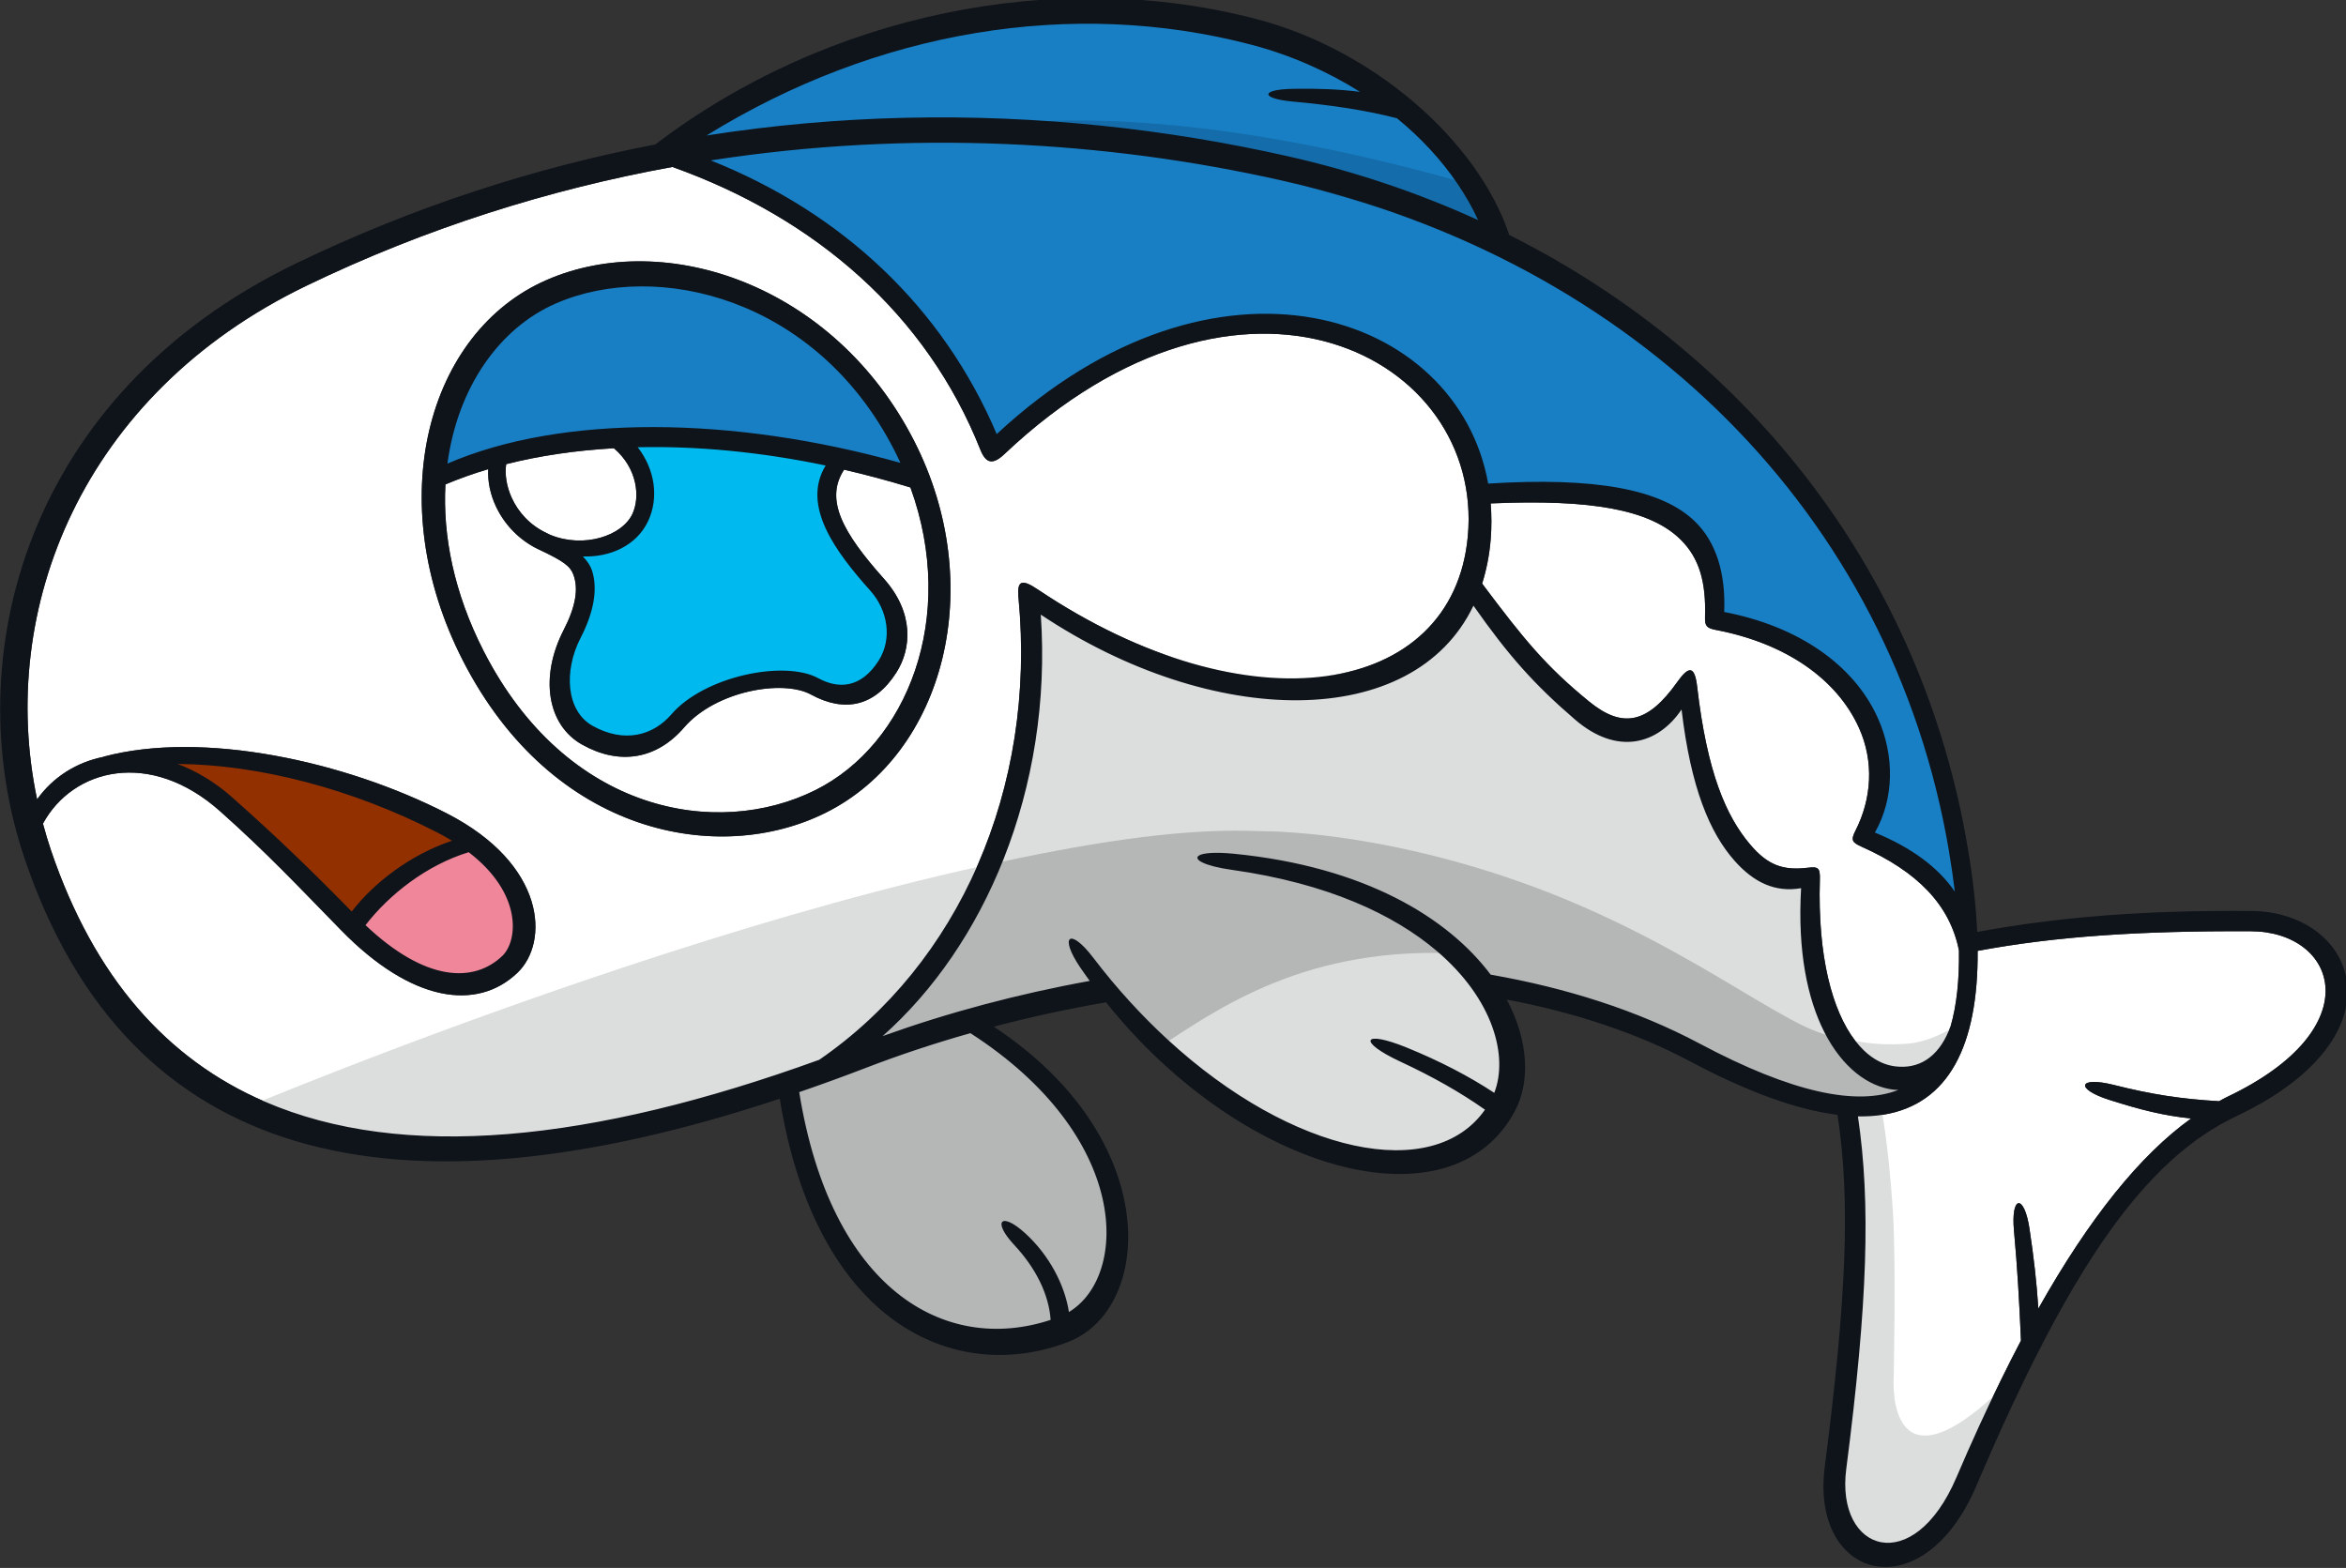 <?xml version="1.0" encoding="UTF-8"?>
<!-- Created with Inkscape (http://www.inkscape.org/) -->
<svg version="1.1" viewBox="0 0 169.83 113.51" xmlns="http://www.w3.org/2000/svg">
 <rect x="0" y="0" width="169.83" height="113.51" fill="#333333" stroke="none"/>
 <defs>
  <clipPath id="clipPath1255">
   <path d="M 0,841.89 H 595.28 V 0 H 0 Z"/>
  </clipPath>
  <clipPath id="clipPath1225">
   <path d="M 0,841.89 H 595.28 V 0 H 0 Z"/>
  </clipPath>
  <clipPath id="clipPath1420">
   <path d="M 0,841.89 H 595.28 V 0 H 0 Z"/>
  </clipPath>
  <clipPath id="clipPath1435">
   <path d="M 0,841.89 H 595.28 V 0 H 0 Z"/>
  </clipPath>
  <clipPath id="clipPath1450">
   <path d="M 0,841.89 H 595.28 V 0 H 0 Z"/>
  </clipPath>
  <clipPath id="clipPath1375">
   <path d="M 0,841.89 H 595.28 V 0 H 0 Z"/>
  </clipPath>
  <clipPath id="clipPath1315">
   <path d="M 0,841.89 H 595.28 V 0 H 0 Z"/>
  </clipPath>
  <clipPath id="clipPath1390">
   <path d="M 0,841.89 H 595.28 V 0 H 0 Z"/>
  </clipPath>
  <clipPath id="clipPath1405">
   <path d="M 0,841.89 H 595.28 V 0 H 0 Z"/>
  </clipPath>
  <clipPath id="clipPath1345">
   <path d="M 0,841.89 H 595.28 V 0 H 0 Z"/>
  </clipPath>
  <clipPath id="clipPath1360">
   <path d="M 0,841.89 H 595.28 V 0 H 0 Z"/>
  </clipPath>
  <clipPath id="clipPath1330">
   <path d="M 0,841.89 H 595.28 V 0 H 0 Z"/>
  </clipPath>
  <clipPath id="clipPath1285">
   <path d="M 0,841.89 H 595.28 V 0 H 0 Z"/>
  </clipPath>
  <clipPath id="clipPath1300">
   <path d="M 0,841.89 H 595.28 V 0 H 0 Z"/>
  </clipPath>
 </defs>
 <g transform="matrix(-1 0 0 1 191.04 -84.789)">
  <path transform="matrix(-.353 0 0 -.353 212.26 297)" d="m156.27 428.43c-0.932 0.567-5.386 3.648-6.447 4.194-17.54 9.015-40.78 12.993-57.376 13.126 3.831-1.449 10.789-6.53 14.346-9.692 9.314-8.278 16.836-14.944 25.444-23.722 4.61 5.985 14.989 13.599 23.403 16.409" clip-path="url(#clipPath1255)" fill="#933000"/>
  <path transform="matrix(-.353 0 0 -.353 212.26 297)" d="m132.86 411.43c12.354-11.679 26.02-13.757 31.825-8.212 3.251 3.104 2.595 16.918-8.46 25.38-8.608-2.634-18.493-10.858-23.365-17.168" clip-path="url(#clipPath1225)" fill="#ef869a"/>
  <path transform="matrix(-.353 0 0 -.353 212.26 297)" d="m191.14 495.25c-2.372-5.07-9.073-7.161-14.655-6.963 0.962-0.986 2.829-3.835 3.127-4.756 1.242-3.837 0.063-7.946-2.656-13.225-3.49-6.785-2.321-16.55 3.088-19.586 6.507-3.648 14.951-1.989 18.688 2.343 6.736 7.818 21.9 10.899 28.881 7.095 4.105-2.239 10.95-1.449 14.571 4.241 2.874 4.518 1.213 13.835-2.32 17.79-7.08 7.924-12.961 15.826-7.919 24.115-13.31 2.785-31.373 4.968-43.577 4.692 3.592-4.631 5.274-11.065 3.087-15.747" clip-path="url(#clipPath1420)" fill="#00b9ef"/>
  <g fill="#197fc4">
   <path transform="matrix(-.353 0 0 -.353 212.26 297)" d="m461.98 427.32c-11.692 69.034-65.39 122.95-138.15 139.35-35.83 8.077-81.386 8.244-122.37 1.895 26.924-10.739 51.65-33.514 62.729-59.59 44.987 41.834 93.245 25.701 99.526-9.522 21.859 1.371 35.622-0.803 42.447-7.495 4.275-4.188 5.968-9.57 5.639-17.575 15.095-2.892 26.86-11.384 31.799-22.328 3.477-7.703 3.09-15.274-0.891-22.276 7.567-3.119 16.445-9.979 19.854-14.953-0.322 2.689-0.412 9.267-0.904 12.174" clip-path="url(#clipPath1435)"/>
   <path transform="matrix(-.353 0 0 -.353 212.26 297)" d="m173.79 542.07c-11.65-5.07-22.066-23.611-24.13-39.151 23.441 10.149 63.973 9.457 98.25-0.161-0.404 0.879-3.035 8.064-3.484 8.942-15.971 31.214-49.92 38.441-70.636 29.424" clip-path="url(#clipPath1450)"/>
   <path transform="matrix(-.353 0 0 -.353 212.26 297)" d="m324.07 566.92c13.815-3.115 29.806-7.981 42.048-13.566-1.16 2.557-3.262 8.834-4.899 11.247-3.302 4.868-9.726 10.297-14.634 14.31-6.815 1.767-12.11 2.118-19.057 2.75-6.826 0.62-6.535 0.517 0.299 0.617 4.848 0.071 10.665-0.495 15.188-1.069-6.714 4.219-18.061 10.907-26.094 13.016-36.627 9.612-81.697-0.82-116.61-22.409 13.693 2.142 31.957 2.199 45.319 2.511 27.388 0.638 53.852-1.867 78.435-7.408" clip-path="url(#clipPath1375)"/>
  </g>
  <path transform="matrix(-.353 0 0 -.353 212.26 297)" d="m313.11 426.08c26.945-2.646 43.989-13.183 52.7-24.798 15.437-2.7 29.998-7.296 42.852-14.137 18.99-10.103 32.245-12.835 40.777-9.5-0.346 0.012-0.693 0.013-1.035 0.054-5.128 0.614-7.994 3.138-11.714 10.467-3.442 6.78-6.412 19.865-5.655 32.855-5.338-0.922-10.161 0.744-14.077 5.16-5.119 5.772-8.316 16.313-11.555 32.595-6.572-6.657-13.559-8.683-20.513-3.617-8.338 7.173-15.225 14.48-22.387 24.692-17.912-25.351-52.82-20.644-90.511-2.06-1.44-18.134-3.229-37.257-8.044-52.728-5.731-14.52-14.316-28.603-24.843-37.949 13.317 4.792 29.696 10.204 44.488 12.883-0.645 0.893-1.292 1.784-1.916 2.703-2.219 3.266-2.764 5.355-2.161 5.85 0.607 0.498 2.378-0.618 4.784-3.779 4.837-6.355 10.005-11.967 15.308-16.841 25.62-23.547 54.444-29.466 65.04-14.344-4.965 3.496-10.58 6.704-17.306 9.834-8.913 4.146-7.872 6.618 1.228 2.918 6.906-2.809 12.841-5.92 17.981-9.297 2.906 7.468-0.157 19.193-11.787 29.09-8.759 7.453-22.367 13.869-41.975 16.634-5.693 0.802-7.934 2.129-6.863 2.899 0.755 0.543 3.142 0.812 7.184 0.415" clip-path="url(#clipPath1315)" fill="#dcdddd"/>
  <path transform="matrix(-.353 0 0 -.353 212.26 297)" d="m260.01 392.4c-7.395-2.096-16.378-6.043-23.277-8.705-4.618-1.782-10.481-4.084-14.948-5.624 6.482-40.289 33.511-57.232 55.35-50.05-0.35 5.142-3.412 14.338-7.929 19.177-4.557 4.884-3.124 3.314 1.82-1.186 4.95-4.507 7.474-10.906 8.295-16.382 12.287 7.413 13.659 41.521-19.312 62.77" clip-path="url(#clipPath1390)" fill="#b5b6b6"/>
  <path transform="matrix(-.353 0 0 -.353 212.26 297)" d="m229.46 434.49c-21.864-10.931-56.059-4.692-74.439 31.222-16.752 32.735-7.272 67.381 17.199 78.031 24.352 10.597 58.968-0.99 75.325-32.957 15.191-29.685 6.319-64.098-18.085-76.296m36.631 73.545c-2.335-2.207-3.772-2.014-4.944 0.933-10.999 27.654-33.68 47.438-63.141 57.958-25.098-4.57-50.403-12.457-75.099-24.386-46.026-22.228-63.392-66.376-55.185-105.31 3.314 4.639 8.135 7.621 13.649 8.723l-0.07 0.016c20.296 5.45 49.555-0.881 70.481-11.637 20.342-10.454 20.995-26.417 14.437-32.676-8.279-7.898-21.663-6.081-36.132 8.716-9.018 9.223-15.313 15.954-24.881 24.459-14.289 12.696-30.115 8.764-36.286-2.577 0.5-1.844 1.035-3.679 1.651-5.491 8.845-26.023 23.725-42.834 43.843-51.525 28.267-12.212 66.882-8.379 113.7 8.582 14.256 9.8 25.403 23.674 32.522 40.004 7.119 16.332 10.219 35.112 8.342 54.737-0.348 3.655 0.719 3.886 4.009 1.68 43.068-28.872 85.094-22.071 88.135 10.92 3.402 36.909-46.173 63.06-95.034 16.87" clip-path="url(#clipPath1405)" fill="#fff"/>
  <path d="m174.14 165.33s-50.139-21.173-74.879-20.372c-5.272 0.171-11.325 1.345-17.106 3.271-13.225 4.407-20.884 11.673-24.266 11.595 0 0-1.909 0.765-4.995 0.511-2.289-0.189-4.601-2.084-4.601-2.084l2.674 4.877 4.719 2.045 8.337-1.416 12.427-6.607 8.18-1.573 27.686 0.629 14.472 4.09 18.248 6.135 11.326 1.73 8.495-0.629z" fill="#dcdddd"/>
  <path d="m100.64 144.94c-4.248 0.112-0.925 8e-3 -1.375 0.022-5.272 0.171-11.326 1.345-17.106 3.271-13.056 4.351-20.687 11.488-24.134 11.594l-0.446 1.023-2.832 1.967-3.303 0.314-1.399-1.69 0.927 1.69 4.719 2.045 8.338-1.416 12.427-6.607 8.18-1.573 27.686 0.629 14.472 4.09 3.715 1.249-6.702-6.042-4.079-8.074c-6.971-1.523-13.585-2.637-19.088-2.493z" fill="#b5b6b6"/>
  <g fill="#fff">
   <path transform="matrix(-.353 0 0 -.353 212.26 297)" d="m440.5 387.8c2.407-3.154 5.247-4.983 8.288-5.346 4.716-0.581 8.662 1.763 10.962 7.314 0.121 0.291 0.255 0.555 0.367 0.865 1.259 4.316 1.805 9.547 1.722 15.585-1.852 9.399-8.548 16.183-19.925 21.276-1.994 0.89-2.303 1.344-1.305 3.302 3.324 6.511 3.859 14.147 0.73 21.08-4.563 10.11-15.141 17.377-29.336 20.089-1.896 0.367-2.292 0.809-2.239 2.64 0.227 7.065-1.107 12.067-5.047 15.932-6.21 6.088-18.193 8.282-38.914 7.38 0.192-2.379 0.21-4.825 7e-3 -7.336-0.265-3.296-0.879-6.316-1.758-9.108 8.657-11.557 13.138-17.005 21.915-24.168 6.834-5.582 11.985-4.649 18.128 4.015 2.369 3.34 3.557 3.299 4.059-1.03 2.042-17.627 5.946-26.514 10.837-32.297 3.669-4.341 6.82-5.385 11.788-4.8 2.186 0.257 2.611 0.041 2.534-2.457-0.474-15.711 2.535-26.843 7.187-32.936" clip-path="url(#clipPath1345)"/>
   <path transform="matrix(-.353 0 0 -.353 212.26 297)" d="m521.7 410.18c-22.698 0.108-40.063-1.049-56.027-4.026 0.132-19.458-5.968-31.423-19.328-33.596-1.631-0.265-3.374-0.378-5.223-0.347 2.634-17.729 2.007-38.206-2.399-72.347-2.193-16.986 13.766-22.428 22.616-1.651 3.048 7.151 6.091 13.773 9.131 19.965 1.365 2.779 2.728 5.477 4.092 8.064-0.361 8.168-0.742 14.991-1.435 22.541-0.669 7.297 2.105 7.588 3.188 0.345 0.888-5.944 1.431-10.664 1.811-16.336 10.432 18.527 20.848 31.471 31.317 38.987-5.686 0.607-10.204 1.733-16.733 3.805-7.192 2.282-6.396 4.917 0.922 3.072 7.684-1.938 13.786-2.888 21.553-3.329 0.546 0.289 1.092 0.612 1.639 0.871 29.722 14.099 22.496 33.934 4.876 33.982" clip-path="url(#clipPath1360)"/>
   <path transform="matrix(-.353 0 0 -.353 212.26 297)" d="m233.21 504.83c-4.043-6.137-0.235-12.964 8.153-22.352 6.22-6.969 5.687-14.342 2.572-19.237-4.472-7.032-10.67-8.258-17.509-4.531-5.768 3.158-19.554 0.76-26.034-6.758-5.666-6.576-13.291-7.783-20.926-3.494-7.162 4.022-8.718 13.875-3.763 23.499 2.489 4.838 3.079 8.509 1.973 11.392-0.634 1.654-1.921 2.704-7.003 5.08-4.122 1.927-7.149 5.215-8.863 8.866-1.164 2.484-1.706 5.133-1.583 7.639-3.051-0.904-5.973-1.953-8.775-3.127-0.569-10.497 1.738-22.254 7.855-34.208 16.978-33.173 47.858-38.556 68.04-28.472 18.826 9.416 29.15 35.406 19.466 62.056-4.547 1.39-9.086 2.607-13.603 3.647" clip-path="url(#clipPath1330)"/>
   <path transform="matrix(-.353 0 0 -.353 212.26 297)" d="m172.25 491.81c0.299-0.14 0.556-0.279 0.839-0.418l-0.018 0.024c6.808-2.729 14.618-0.175 16.734 4.349 1.579 3.381 1.09 9.297-3.807 13.464-7.792-0.448-15.212-1.523-22.088-3.267-0.305-2.034 0.051-4.545 1.169-6.967 1.308-2.836 3.653-5.541 7.171-7.185" clip-path="url(#clipPath1285)"/>
  </g>
  <path d="m50.94 163.08 2.008 0.159 4.505-1.669 0.669-1.747c-0.079 5e-3 -0.157 7e-3 -0.232 6e-3 0 0-1.909 0.765-4.995 0.511-2.289-0.189-4.601-2.084-4.601-2.084z" fill="#dcdddd"/>
  <path d="m103.19 147.01 9.832 6.45-5.978 7.079-4.955 4.169-5.113 2.753-6.135 1.573-4.719-0.472-3.382-2.832-1.337-2.91 1.416-5.506 3.461-4.011 5.348-3.067 5.663-2.36z" fill="#dcdddd"/>
  <path d="m85.039 153.84c11.428-0.696 17.864 4.006 22.303 6.896l5.895-7.564-9.344-6.285-9.622 1.78z" fill="#b5b6b6"/>
  <path d="m44.44 183.58c10.146 10.933 9.517 1.022 9.517 1.022s-0.188-8.259 0.056-12.132c0.311-4.94 0.888-7.768 0.888-7.768l2.517 0.157-0.157 3.146-0.157 13.529 1.337 10.382-0.629 4.169-1.494 1.022-1.888 0.551-2.91-1.022-2.438-3.775-2.753-6.528z" fill="#dcdddd"/>
  <path d="m84.061 98.293c20.498-5.94 31.808-4.851 34.849-4.411l-19.119 3.424-17.589 5.141z" fill="#146daa"/>
  <path transform="matrix(-.353 0 0 -.353 212.26 297)" d="m516.83 376.2c-0.547-0.259-1.093-0.582-1.638-0.871-7.768 0.441-13.87 1.391-21.554 3.328-7.317 1.846-8.114-0.789-0.922-3.071 6.529-2.072 11.047-3.198 16.733-3.805-10.468-7.516-20.885-20.46-31.317-38.987-0.38 5.671-0.923 10.392-1.811 16.336-1.083 7.242-3.857 6.952-3.188-0.346 0.693-7.549 1.074-14.372 1.435-22.54-1.363-2.587-2.727-5.286-4.091-8.064-3.041-6.193-6.084-12.814-9.132-19.965-8.85-20.777-24.809-15.335-22.616 1.651 4.406 34.14 5.033 54.618 2.399 72.346 1.849-0.03 3.593 0.083 5.223 0.348 13.36 2.173 19.46 14.138 19.328 33.596 15.964 2.977 33.329 4.134 56.027 4.026 17.62-0.048 24.846-19.883-4.876-33.982m-151.02 25.081c-8.71 11.614-25.755 22.151-52.7 24.797-4.042 0.397-6.429 0.128-7.184-0.415-1.07-0.77 1.17-2.097 6.863-2.899 19.608-2.765 33.216-9.18 41.976-16.634 11.629-9.897 14.692-21.622 11.786-29.09-5.14 3.377-11.074 6.488-17.981 9.297-9.1 3.701-10.141 1.229-1.228-2.918 6.726-3.13 12.341-6.337 17.306-9.834-10.596-15.122-39.42-9.203-65.04 14.344-5.303 4.874-10.471 10.486-15.308 16.841-2.406 3.161-4.177 4.277-4.784 3.779-0.603-0.495-0.058-2.583 2.161-5.85 0.625-0.919 1.271-1.81 1.916-2.703-14.791-2.679-29.164-6.529-42.481-11.322 10.528 9.347 19.112 21.869 24.843 36.389 5.93 15.024 8.833 32.14 7.599 50.051 35.237-23.489 76.388-23.96 88.726 1.837 7.162-10.212 12.488-16.181 20.826-23.354 8.738-7.519 17.063-5.047 21.851 2.057 1.901-16.06 5.767-25.263 10.886-31.035 3.916-4.415 8.294-6.527 13.631-5.606-0.757-12.99 1.321-22.731 4.764-29.511 3.721-7.328 9.038-11.191 14.166-11.804 0.343-0.042 0.689-0.043 1.035-0.055-8.532-3.335-21.787-0.603-40.777 9.5-12.854 6.841-27.415 11.438-42.852 14.138m-86.49-69.193c-0.822 5.476-4.014 11.652-8.965 16.159-4.944 4.499-6.823 2.503-2.265-2.381 4.517-4.84 7.132-10.246 7.482-15.387-21.839-7.182-45.077 6.417-51.56 46.706 4.467 1.54 8.992 3.173 13.61 4.955 6.899 2.661 14.098 5.047 21.493 7.144 32.971-21.249 32.491-49.783 20.205-57.196m-147.08 82.141c-8.608 8.778-15.183 15.129-24.497 23.407-3.558 3.162-7.363 5.404-11.194 6.853 16.596-0.133 35.738-5.056 53.277-14.072 1.061-0.545 2.047-1.104 2.98-1.671-8.414-2.81-15.956-8.533-20.566-14.517m30.872-9.116c-5.805-5.545-15.687-5.359-28.041 6.32 4.872 6.31 12.55 12.327 21.158 14.961 11.055-8.462 10.134-18.177 6.883-21.281m-48.696-29.874c-20.117 8.692-34.998 25.503-43.842 51.526-0.616 1.811-1.152 3.646-1.651 5.49 6.171 11.341 21.997 15.274 36.286 2.578 9.567-8.505 15.862-15.237 24.881-24.459 14.469-14.798 27.852-16.614 36.132-8.717 6.557 6.259 5.905 22.223-14.437 32.677-20.926 10.756-50.186 17.087-70.481 11.636l0.069-0.016c-5.513-1.102-10.335-4.083-13.648-8.723-8.207 38.931 9.158 83.078 55.185 105.31 24.695 11.928 50 19.815 75.099 24.385 29.461-10.52 52.142-30.303 63.141-57.958 1.171-2.947 2.608-3.139 4.944-0.932 48.86 46.189 98.436 20.038 95.033-16.871-3.04-32.991-45.066-39.792-88.134-10.919-3.29 2.205-4.358 1.975-4.01-1.68 1.878-19.626-1.222-38.405-8.342-54.737-7.119-16.331-18.265-30.204-32.522-40.005-46.82-16.961-85.436-20.794-113.7-8.582m202.29 216.76c8.033-2.109 15.59-5.453 22.304-9.672-4.523 0.574-8.779 0.694-13.627 0.623-6.834-0.1-6.902-2.004-0.076-2.624 6.947-0.632 14.472-1.652 21.287-3.419 4.908-4.013 9.102-8.55 12.404-13.418 1.637-2.413 3.07-4.9 4.23-7.457-12.242 5.585-25.335 10.005-39.15 13.12-24.583 5.541-51.047 8.492-78.435 7.854-13.362-0.312-26.944-1.484-40.637-3.626 34.908 21.589 75.073 28.231 111.7 18.619m143.07-165.3c0.492-2.907 0.897-5.702 1.219-8.391-3.409 4.974-8.819 8.997-16.386 12.115 3.982 7.003 4.053 15.834 0.576 23.538-4.939 10.943-16.388 18.805-31.483 21.697 0.329 8.005-1.68 14.333-5.954 18.52-6.826 6.692-20.589 9.181-42.448 7.811-6.28 35.222-55.799 51.986-100.79 10.152-11.08 26.076-31.707 45.384-58.63 56.123 40.979 6.348 81.175 3.975 117.01-4.103 72.758-16.403 125.19-68.429 136.89-137.46m0.348-36.055c-0.112-0.309-0.246-0.574-0.366-0.865-2.301-5.551-6.246-7.895-10.963-7.314-3.041 0.363-5.88 2.192-8.288 5.346-4.652 6.094-7.661 17.225-7.186 32.936 0.076 2.498-0.348 2.714-2.535 2.457-4.968-0.585-8.119 0.459-11.788 4.8-4.891 5.784-8.795 14.67-10.837 32.297-0.502 4.329-1.69 4.37-4.059 1.03-6.143-8.664-11.293-9.597-18.128-4.015-8.777 7.164-13.258 12.611-21.915 24.168 0.879 2.792 1.493 5.812 1.759 9.108 0.202 2.512 0.184 4.957-8e-3 7.336 20.722 0.903 32.705-1.292 38.914-7.379 3.941-3.866 5.275-8.868 5.047-15.933-0.053-1.831 0.343-2.272 2.239-2.64 14.195-2.711 24.774-9.978 29.336-20.089 3.129-6.933 2.594-14.569-0.73-21.08-0.998-1.958-0.689-2.412 1.306-3.302 11.377-5.092 18.072-11.877 19.924-21.276 0.083-6.038-0.463-11.269-1.722-15.585m61.703 23.691c-22.73 0.199-40.245-1.341-56.246-4.305-0.244 5.329-0.9 11.149-1.965 17.437-9.356 55.238-43.974 100.4-93.989 125.51-6.572 19.549-28.02 38.025-51.729 44.248-41.125 10.796-88.271 1.099-123.38-25.674-24.535-4.725-49.329-12.637-73.753-24.435-55.552-26.828-69.548-81.05-55.59-122.11 21.291-62.645 75.789-75.412 154.84-49.172 7.435-46.017 35.772-58.785 59.06-49.922 17.535 6.674 19.765 41.676-15.173 64.697 7.525 1.981 15.233 3.649 23.024 4.994 27.903-34.938 70.909-46.741 83.859-22.278 3.188 6.02 2.799 14.451-1.689 22.838 13.72-2.594 26.474-6.75 37.574-12.655 12.029-6.404 22.065-9.957 30.261-10.981 2.705-17.617 1.818-37.842-2.615-72.188-3.002-23.244 20.103-29.685 31.102-3.878 19.405 45.534 34.747 66.981 53.334 75.796 34.922 16.569 24.598 41.894 3.072 42.084m-362.51 53.276c-6.118 11.954-8.425 23.711-7.855 34.208 2.802 1.174 5.723 2.223 8.774 3.127-0.123-2.506 0.419-5.155 1.583-7.638 1.714-3.652 4.741-6.939 8.863-8.866 5.083-2.376 6.369-3.426 7.003-5.081 1.106-2.882 0.517-6.554-1.973-11.392-4.954-9.623-3.398-19.477 3.763-23.499 7.635-4.289 15.261-3.082 20.927 3.494 6.479 7.519 20.265 9.916 26.033 6.758 6.84-3.727 13.037-2.501 17.51 4.531 3.115 4.896 3.647 12.268-2.573 19.237-8.388 9.389-12.195 16.216-8.153 22.352 4.517-1.039 9.056-2.257 13.603-3.647 9.684-26.65-0.64-52.64-19.465-62.056-20.183-10.084-51.063-4.701-68.04 28.472m22.192 16.564c-0.298 0.92-0.905 1.877-1.866 2.863 5.582-0.197 11.022 2.209 13.394 7.278 2.187 4.682 1.451 10.486-2.142 15.117 12.205 0.276 25.222-0.962 38.533-3.746-5.042-8.289 2.1-17.769 9.179-25.693 3.534-3.955 4.563-9.803 1.689-14.322-3.621-5.69-8.258-5.848-12.363-3.609-6.982 3.804-23.406 0.408-30.142-7.411-3.737-4.332-9.66-5.99-16.166-2.342-5.409 3.035-5.948 11.224-2.457 18.008 2.719 5.28 3.583 10.019 2.341 13.857m-17.592 21.798c6.876 1.743 14.295 2.819 22.088 3.267 4.896-4.168 5.385-10.084 3.806-13.464-2.115-4.524-9.925-7.079-16.734-4.349l0.019-0.024c-0.283 0.139-0.54 0.277-0.839 0.418-3.519 1.644-5.863 4.348-7.172 7.185-1.117 2.421-1.473 4.933-1.168 6.967m10.192 32.951c20.716 9.017 53.404 1.158 69.375-30.055 0.449-0.878 0.873-1.757 1.277-2.637-34.277 9.618-69.449 9.996-92.89-0.153 2.064 15.54 10.588 27.775 22.238 32.845m73.445-28.135c-16.357 31.967-50.973 43.555-75.325 32.957-24.471-10.649-33.952-45.296-17.2-78.031 18.38-35.913 52.576-42.153 74.44-31.222 24.403 12.199 33.276 46.611 18.085 76.296" clip-path="url(#clipPath1300)" fill="#0f141b"/>
 </g>
</svg>
